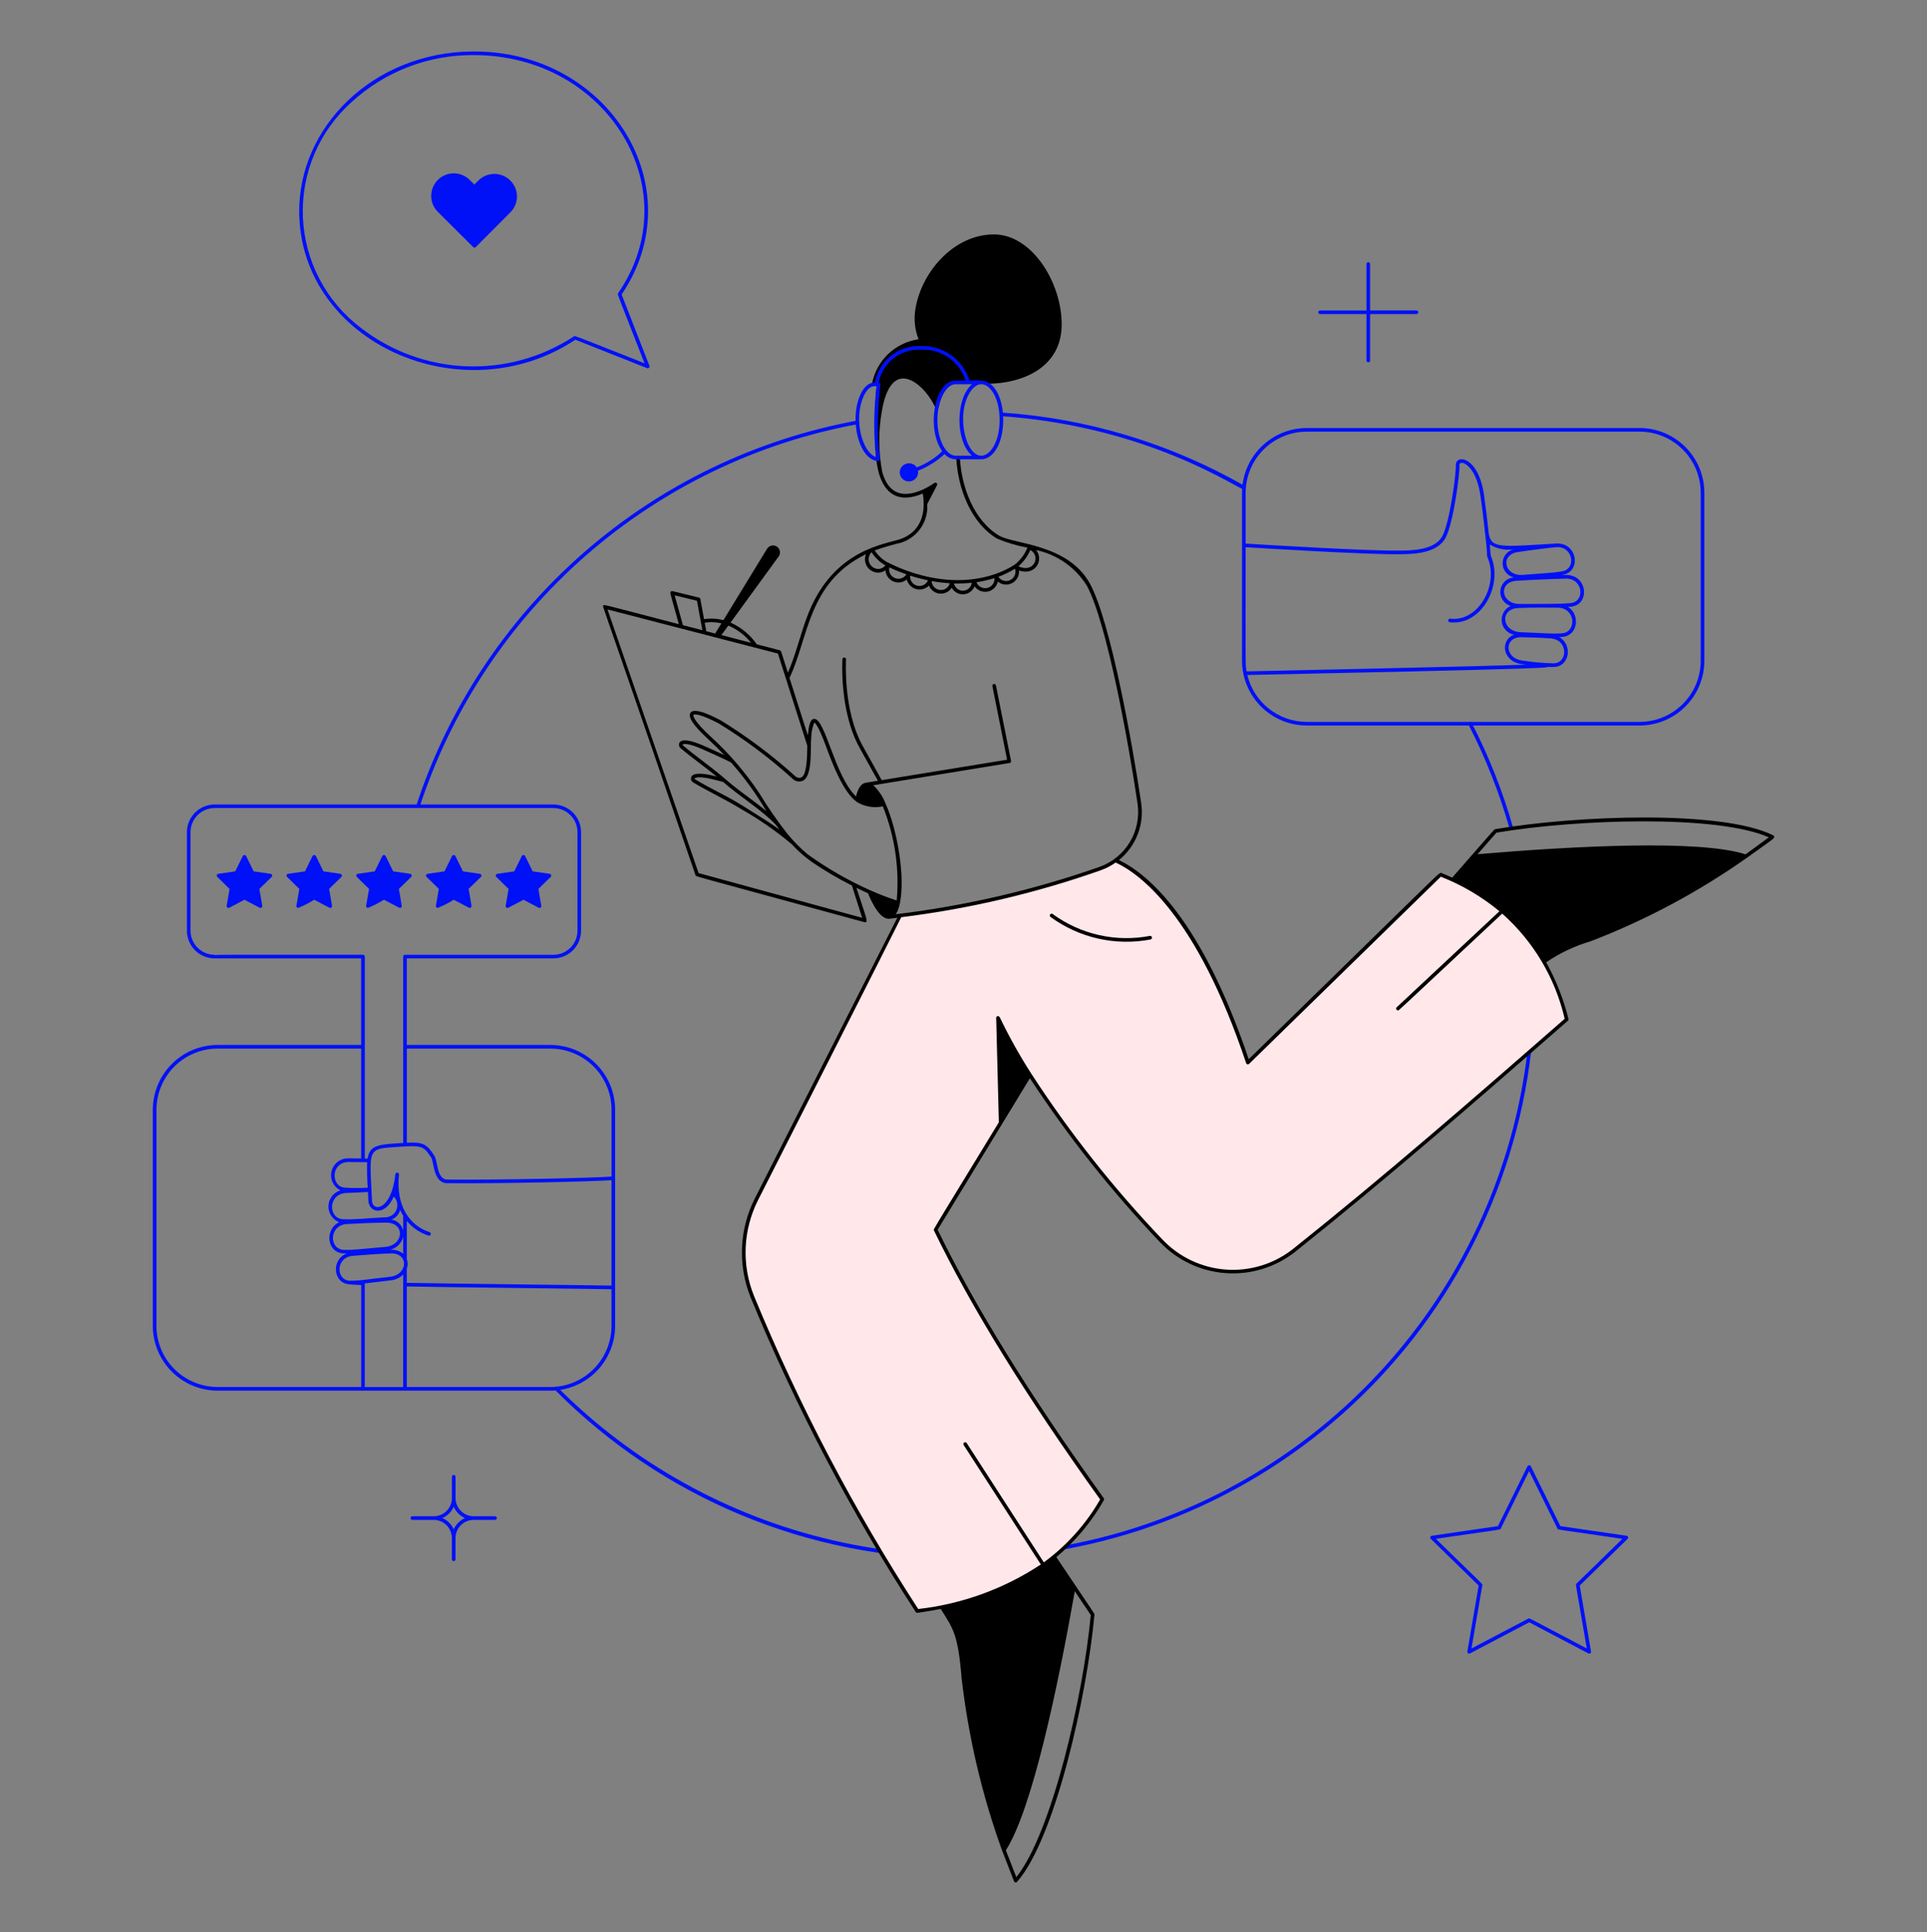 <svg width="400" height="401" viewBox="0 0 400 401" fill="none" xmlns="http://www.w3.org/2000/svg">
<rect x="0" y="0" width="400" height="401" fill="#808080" stroke="none"/>
<path d="M199.54 323.47C183.862 323.512 168.332 320.438 153.853 314.424C139.374 308.411 126.235 299.579 115.2 288.442C115.129 288.371 115.09 288.275 115.09 288.175C115.09 288.075 115.13 287.979 115.201 287.909C115.272 287.838 115.368 287.799 115.468 287.799C115.568 287.799 115.663 287.839 115.734 287.91C131.426 303.659 151.238 314.668 172.899 319.677C194.56 324.685 217.193 323.489 238.206 316.226C259.219 308.964 277.76 295.928 291.705 278.613C305.651 261.299 314.436 240.405 317.054 218.328C317.066 218.228 317.116 218.138 317.195 218.076C317.273 218.014 317.373 217.986 317.472 217.998C317.571 218.009 317.662 218.06 317.724 218.138C317.785 218.217 317.814 218.316 317.802 218.416C314.385 247.375 300.453 274.071 278.653 293.437C256.852 312.803 228.7 323.49 199.54 323.47Z" fill="#0010F7"/>
<path d="M313.376 172.038C311.247 164.549 308.381 157.29 304.82 150.368C304.779 150.28 304.774 150.179 304.805 150.087C304.837 149.996 304.903 149.919 304.989 149.875C305.075 149.831 305.175 149.821 305.268 149.849C305.361 149.877 305.44 149.939 305.488 150.024C309.073 156.987 311.958 164.29 314.1 171.824C314.128 171.92 314.117 172.023 314.07 172.111C314.022 172.199 313.941 172.264 313.845 172.293C313.749 172.321 313.646 172.31 313.558 172.262C313.47 172.214 313.404 172.134 313.376 172.038Z" fill="#0010F7"/>
<path d="M127.686 230.308C127.682 226.744 126.265 223.328 123.745 220.808C121.226 218.289 117.809 216.871 114.246 216.868H84.44V198.9H114.87C116.393 198.898 117.854 198.292 118.931 197.215C120.009 196.138 120.614 194.677 120.616 193.154V172.706C120.614 171.183 120.008 169.722 118.931 168.646C117.853 167.569 116.393 166.963 114.87 166.962H44.536C43.015 166.966 41.557 167.573 40.482 168.649C39.407 169.726 38.802 171.184 38.8 172.706V193.154C38.802 194.677 39.407 196.138 40.485 197.215C41.562 198.292 43.023 198.898 44.546 198.9H74.964V216.868H45.164C41.601 216.872 38.185 218.289 35.665 220.809C33.146 223.328 31.728 226.744 31.724 230.308V275.17C31.728 278.733 33.146 282.149 35.665 284.669C38.185 287.188 41.601 288.605 45.164 288.61H114.246C117.809 288.605 121.225 287.188 123.745 284.669C126.264 282.149 127.682 278.733 127.686 275.17V230.308ZM84.44 261.302V253.388C85.612 254.818 87.175 255.875 88.938 256.43C89.033 256.46 89.136 256.452 89.225 256.407C89.314 256.361 89.381 256.283 89.412 256.188C89.443 256.093 89.435 255.989 89.389 255.901C89.344 255.812 89.265 255.744 89.17 255.714C85.072 254.39 82.136 250.332 82.814 243.778C82.825 243.678 82.796 243.579 82.734 243.501C82.671 243.423 82.58 243.374 82.481 243.363C82.382 243.352 82.282 243.381 82.204 243.443C82.127 243.506 82.077 243.596 82.066 243.696C81.266 251.23 77.334 251.584 77.218 249.2C77.046 245.586 76.864 243.096 76.95 241.468C77.116 238.378 78.248 238.302 82.204 238.044C87.536 237.694 87.854 237.674 89.516 240.258C90.116 241.2 89.916 245.524 92.81 245.554C103.374 245.668 123.21 245.22 126.934 244.932V266.808C124.194 266.738 92.116 266.396 84.44 266.24V263.31C84.673 262.661 84.673 261.951 84.44 261.302ZM75.716 287.856V266.356C76.288 266.292 79.68 265.874 80.992 265.734C82.006 265.661 82.961 265.23 83.688 264.52V287.856H75.716ZM80.916 264.986C76.82 265.424 74.716 265.82 72.678 265.8C69.71 265.778 69.574 260.912 73.264 260.63C76.168 260.41 78.172 260.23 81.106 260.132C84.9 260.006 84.738 264.576 80.912 264.986H80.916ZM76.218 241.196C76.161 242.961 76.199 244.728 76.332 246.49C74.726 246.593 73.115 246.589 71.51 246.476C68.622 246.2 68.66 241.182 72.354 241.162L76.218 241.196ZM72 247.582C73.496 247.55 74.882 247.434 76.382 247.382C76.412 247.962 76.444 248.582 76.474 249.236C76.592 251.666 79.912 252.512 81.738 248.33C82.099 248.689 82.343 249.149 82.437 249.65C82.532 250.15 82.473 250.667 82.268 251.134C82.063 251.6 81.722 251.993 81.289 252.262C80.857 252.531 80.353 252.662 79.844 252.64C75.664 252.86 73.33 253.162 71.162 253.028C68.034 252.836 68.05 247.668 72 247.582ZM83.066 251.144C83.251 251.551 83.461 251.947 83.696 252.328V255.37C83.559 254.794 83.254 254.271 82.821 253.868C82.387 253.465 81.844 253.199 81.26 253.104C81.692 252.94 82.08 252.678 82.392 252.337C82.704 251.997 82.932 251.588 83.058 251.144H83.066ZM72.084 254.028C75.084 253.886 77.15 253.76 80.2 253.748C84.15 253.732 83.872 258.482 79.894 258.792C75.772 259.114 73.494 259.466 71.362 259.392C68.262 259.282 68.244 254.21 72.076 254.028H72.084ZM83.696 256.696V260.192C83.305 259.88 82.857 259.648 82.376 259.511C81.896 259.373 81.392 259.333 80.896 259.392C81.568 259.25 82.186 258.922 82.68 258.445C83.174 257.968 83.523 257.362 83.688 256.696H83.696ZM114.254 217.62C117.618 217.623 120.843 218.961 123.222 221.34C125.6 223.719 126.938 226.944 126.942 230.308V244.178C123.492 244.464 103.464 244.916 92.826 244.802C90.644 244.78 90.898 241.002 90.158 239.85C88.57 237.386 87.824 237.008 84.448 237.158V217.62H114.254ZM44.544 198.22V198.146C43.218 198.146 41.946 197.619 41.008 196.681C40.071 195.744 39.544 194.472 39.544 193.146V172.706C39.544 171.38 40.071 170.108 41.008 169.17C41.946 168.232 43.218 167.706 44.544 167.706H114.87C116.196 167.706 117.468 168.232 118.406 169.17C119.343 170.108 119.87 171.38 119.87 172.706V193.154C119.87 194.48 119.343 195.752 118.406 196.689C117.468 197.627 116.196 198.154 114.87 198.154H84.07C84.021 198.154 83.972 198.163 83.926 198.182C83.88 198.201 83.839 198.229 83.804 198.264C83.769 198.299 83.742 198.34 83.723 198.386C83.704 198.431 83.694 198.48 83.694 198.53V237.202C83.208 237.23 82.676 237.266 82.094 237.304C78.094 237.566 76.694 237.946 76.308 240.452L75.732 240.442V198.524C75.731 198.424 75.691 198.328 75.621 198.258C75.55 198.187 75.454 198.148 75.354 198.148C45.366 198.148 45.244 198.122 44.536 198.222L44.544 198.22ZM32.48 275.168V230.308C32.483 226.944 33.821 223.719 36.199 221.34C38.577 218.961 41.802 217.623 45.166 217.62H74.966V240.42C74.506 240.42 72.366 240.4 72.366 240.4C71.566 240.369 70.779 240.614 70.136 241.093C69.494 241.571 69.035 242.255 68.836 243.031C68.636 243.807 68.708 244.628 69.04 245.357C69.371 246.086 69.942 246.68 70.658 247.04C69.962 247.252 69.35 247.677 68.906 248.253C68.462 248.83 68.209 249.53 68.181 250.257C68.153 250.984 68.353 251.702 68.751 252.31C69.15 252.919 69.728 253.389 70.406 253.654C67.33 255.094 67.82 260.006 71.336 260.132C71.536 260.132 71.752 260.144 71.962 260.144C68.738 261.38 69.118 266.206 72.362 266.526C72.506 266.572 74.66 266.68 74.98 266.696V287.848H45.18C41.814 287.85 38.585 286.516 36.202 284.139C33.819 281.761 32.478 278.535 32.472 275.17L32.48 275.168ZM114.254 287.854H84.44V266.992C92.118 267.148 124.21 267.492 126.934 267.562V275.162C126.932 278.527 125.595 281.753 123.216 284.133C120.837 286.513 117.611 287.852 114.246 287.856L114.254 287.854Z" fill="#0010F7"/>
<path d="M56.176 181.35L52.656 180.84L51.08 177.64C51.044 177.583 50.994 177.537 50.935 177.504C50.876 177.472 50.81 177.455 50.743 177.455C50.676 177.455 50.61 177.472 50.551 177.504C50.492 177.537 50.442 177.583 50.406 177.64L48.832 180.84L45.31 181.35C45.241 181.361 45.177 181.391 45.124 181.437C45.071 181.483 45.032 181.542 45.012 181.609C44.991 181.676 44.989 181.747 45.007 181.814C45.024 181.882 45.06 181.943 45.11 181.992L47.65 184.482L47.05 187.988C47.037 188.057 47.044 188.129 47.071 188.194C47.097 188.26 47.141 188.317 47.198 188.359C47.255 188.401 47.322 188.425 47.393 188.43C47.463 188.436 47.534 188.421 47.596 188.388L50.746 186.734L53.894 188.388C53.956 188.421 54.027 188.436 54.097 188.43C54.168 188.425 54.235 188.401 54.292 188.359C54.349 188.317 54.394 188.26 54.42 188.194C54.446 188.129 54.453 188.057 54.44 187.988L53.84 184.482L56.388 181.998C56.44 181.949 56.478 181.886 56.495 181.817C56.513 181.747 56.511 181.674 56.489 181.606C56.466 181.538 56.425 181.478 56.37 181.432C56.314 181.387 56.247 181.358 56.176 181.35Z" fill="#0010F7"/>
<path d="M70.656 181.35L67.134 180.84L65.56 177.64C65.524 177.583 65.474 177.537 65.415 177.504C65.356 177.472 65.29 177.455 65.223 177.455C65.156 177.455 65.09 177.472 65.031 177.504C64.972 177.537 64.922 177.583 64.886 177.64L63.312 180.84L59.79 181.35C59.721 181.361 59.657 181.391 59.604 181.437C59.551 181.483 59.513 181.542 59.492 181.609C59.471 181.676 59.469 181.747 59.486 181.814C59.504 181.882 59.54 181.943 59.59 181.992L62.13 184.482L61.53 187.988C61.521 188.042 61.523 188.097 61.538 188.15C61.552 188.203 61.578 188.252 61.613 188.294C61.649 188.336 61.693 188.37 61.743 188.393C61.793 188.416 61.847 188.428 61.902 188.428C63.058 187.961 64.17 187.392 65.226 186.73L68.374 188.384C68.436 188.417 68.507 188.432 68.577 188.426C68.648 188.421 68.715 188.397 68.772 188.355C68.829 188.313 68.874 188.256 68.9 188.19C68.926 188.125 68.933 188.053 68.92 187.984L68.32 184.478L70.868 181.994C70.919 181.945 70.955 181.882 70.972 181.813C70.99 181.744 70.987 181.672 70.965 181.605C70.942 181.538 70.902 181.478 70.847 181.433C70.793 181.388 70.726 181.359 70.656 181.35Z" fill="#0010F7"/>
<path d="M85.136 181.35L81.614 180.84L80.04 177.64C80.004 177.583 79.954 177.537 79.895 177.504C79.836 177.472 79.77 177.455 79.703 177.455C79.636 177.455 79.57 177.472 79.511 177.504C79.452 177.537 79.402 177.583 79.366 177.64L77.79 180.84L74.27 181.35C74.201 181.361 74.137 181.391 74.084 181.437C74.031 181.483 73.993 181.542 73.972 181.609C73.951 181.676 73.949 181.747 73.966 181.814C73.984 181.882 74.02 181.943 74.07 181.992L76.61 184.482L76 187.982C75.99 188.036 75.993 188.091 76.007 188.144C76.021 188.197 76.047 188.246 76.082 188.288C76.117 188.33 76.161 188.364 76.211 188.387C76.261 188.41 76.315 188.422 76.37 188.422C77.529 187.961 78.642 187.393 79.694 186.724L82.844 188.378C82.906 188.411 82.977 188.426 83.047 188.421C83.118 188.415 83.185 188.391 83.242 188.349C83.299 188.307 83.343 188.25 83.37 188.184C83.396 188.119 83.403 188.047 83.39 187.978L82.8 184.482L85.348 181.998C85.4 181.948 85.436 181.886 85.453 181.816C85.471 181.747 85.468 181.675 85.446 181.607C85.424 181.539 85.383 181.479 85.328 181.434C85.273 181.388 85.207 181.359 85.136 181.35Z" fill="#0010F7"/>
<path d="M99.614 181.35L96.094 180.84L94.52 177.64C94.484 177.583 94.434 177.536 94.375 177.503C94.316 177.471 94.249 177.454 94.182 177.454C94.115 177.454 94.048 177.471 93.989 177.503C93.93 177.536 93.88 177.583 93.844 177.64L92.27 180.84L88.748 181.35C88.68 181.362 88.616 181.392 88.564 181.438C88.511 181.484 88.473 181.543 88.452 181.61C88.431 181.676 88.429 181.747 88.446 181.814C88.463 181.882 88.498 181.943 88.548 181.992L91.088 184.482L90.488 187.988C90.478 188.042 90.481 188.097 90.495 188.15C90.509 188.203 90.535 188.252 90.57 188.294C90.605 188.336 90.649 188.37 90.699 188.393C90.749 188.416 90.803 188.428 90.858 188.428C92.014 187.961 93.126 187.392 94.182 186.73L97.33 188.384C97.392 188.417 97.463 188.432 97.533 188.426C97.604 188.421 97.671 188.397 97.728 188.355C97.785 188.313 97.829 188.256 97.856 188.19C97.882 188.125 97.889 188.053 97.876 187.984L97.276 184.478L99.824 181.994C99.875 181.945 99.911 181.882 99.928 181.814C99.946 181.745 99.943 181.673 99.921 181.606C99.899 181.538 99.859 181.479 99.805 181.433C99.75 181.388 99.684 181.359 99.614 181.35Z" fill="#0010F7"/>
<path d="M114.094 181.35L110.574 180.84L108.998 177.64C108.962 177.583 108.912 177.537 108.853 177.504C108.794 177.472 108.728 177.455 108.661 177.455C108.594 177.455 108.528 177.472 108.469 177.504C108.41 177.537 108.36 177.583 108.324 177.64L106.75 180.84L103.23 181.35C103.16 181.359 103.095 181.389 103.041 181.434C102.987 181.479 102.947 181.538 102.925 181.605C102.903 181.672 102.9 181.744 102.917 181.812C102.934 181.88 102.969 181.943 103.02 181.992L105.568 184.482L104.968 187.988C104.955 188.057 104.962 188.129 104.988 188.194C105.015 188.26 105.059 188.317 105.116 188.359C105.173 188.401 105.24 188.425 105.311 188.43C105.381 188.436 105.452 188.421 105.514 188.388L108.664 186.734L111.812 188.388C111.874 188.421 111.945 188.436 112.015 188.43C112.086 188.425 112.153 188.401 112.21 188.359C112.267 188.317 112.311 188.26 112.337 188.194C112.364 188.129 112.371 188.057 112.358 187.988L111.758 184.482L114.306 181.998C114.358 181.949 114.396 181.886 114.413 181.817C114.431 181.747 114.429 181.674 114.407 181.606C114.384 181.538 114.343 181.478 114.288 181.432C114.232 181.387 114.165 181.358 114.094 181.35Z" fill="#0010F7"/>
<path d="M325.2 211.562C306.7 227.748 288.102 243.962 268.65 259.47C264.646 262.678 259.579 264.259 254.461 263.898C249.343 263.537 244.549 261.261 241.034 257.524C229.862 245.612 215.434 228.324 207.148 211.242L207.706 233.008L194.194 255.208C202.522 272.408 214.518 291.266 228.794 311.172C220.608 325.394 206.744 332.078 190.394 334.346C176.999 313.689 165.535 291.842 156.148 269.082C154.846 265.847 154.25 262.371 154.4 258.888C154.55 255.404 155.443 251.992 157.018 248.882L186.908 189.998C201.018 188.263 214.899 185.004 228.308 180.28C229.464 179.875 230.553 179.301 231.54 178.576C236.768 180.888 248.628 189.41 259.028 220.516L298.994 181.516C305.528 183.929 311.352 187.945 315.931 193.195C320.51 198.444 323.697 204.76 325.2 211.562Z" fill="#FFE7EA"/>
<path d="M340.344 88.83H271.256C267.693 88.834 264.277 90.251 261.757 92.771C259.238 95.29 257.82 98.706 257.816 102.27V137.134C257.821 140.697 259.238 144.112 261.758 146.631C264.277 149.15 267.693 150.567 271.256 150.572H340.344C343.907 150.568 347.323 149.151 349.843 146.632C352.362 144.113 353.78 140.697 353.784 137.134V102.27C353.78 98.706 352.362 95.29 349.843 92.771C347.323 90.251 343.907 88.834 340.344 88.83ZM302.944 96.536C302.87 95.272 306.368 96.204 307.312 102.9C308.026 107.978 308.052 108.982 308.25 110.528C308.76 114.48 308.622 115.34 308.724 115.554C311.242 121.136 307.006 129.136 301.028 128.398C300.93 128.387 300.832 128.415 300.754 128.476C300.677 128.537 300.626 128.627 300.614 128.724C300.602 128.822 300.628 128.921 300.688 129C300.748 129.078 300.836 129.13 300.934 129.144C307.518 129.944 312.134 121.398 309.436 115.308C309.42 115.078 309.364 114.28 309.25 113.016C310.712 113.901 312.435 114.254 314.128 114.016C313.481 114.19 312.911 114.576 312.509 115.112C312.107 115.647 311.896 116.302 311.909 116.972C311.923 117.642 312.16 118.288 312.583 118.807C313.006 119.326 313.591 119.689 314.244 119.838C313.539 119.887 312.874 120.182 312.363 120.67C311.853 121.159 311.529 121.81 311.448 122.512C311.368 123.214 311.535 123.922 311.921 124.514C312.308 125.106 312.889 125.543 313.564 125.752C312.953 126.028 312.446 126.492 312.116 127.077C311.787 127.661 311.652 128.335 311.732 129.001C311.811 129.667 312.101 130.291 312.559 130.781C313.017 131.271 313.619 131.603 314.278 131.728C311.314 132.83 311.804 137.394 316.012 137.844L316.852 137.936C306.76 138.336 260.852 139.278 258.758 139.336C258.638 138.719 258.579 138.092 258.584 137.464C258.532 135.37 258.568 130.102 258.568 113.566C261.788 113.766 283.472 115.104 290.5 115.026C293.246 114.994 298.358 114.938 300.1 111.544C301.706 108.43 303.048 98.282 302.946 96.536H302.944ZM316.092 137.102C312.236 136.69 312.142 132.116 315.902 132.248C318.932 132.358 319.436 132.31 321.902 132.494C325.586 132.774 325.464 137.642 322.486 137.664C320.345 137.618 318.21 137.431 316.094 137.102H316.092ZM315.692 131.212C311.668 131.072 311.27 126.326 315.168 126.186C318.146 126.078 320.288 126.1 323.288 126.112C327.124 126.128 327.328 131.188 324.244 131.436C322.156 131.604 319.6 131.342 315.694 131.212H315.692ZM315.44 125.348C311.54 125.348 310.964 120.836 314.7 120.548C317.788 120.308 324.9 120.078 325.1 120.078C328.642 120.078 329.03 124.796 326.112 125.152C324.074 125.4 319.484 125.32 315.442 125.348H315.44ZM316.136 119.308C312.274 119.636 311.302 115.164 315.022 114.578C317.464 114.196 322.708 113.544 323.272 113.544C326.534 113.544 327.184 117.968 324.376 118.544C322.382 118.938 320.148 118.966 316.138 119.308H316.136ZM353.03 137.134C353.026 140.497 351.688 143.722 349.31 146.101C346.931 148.479 343.706 149.816 340.342 149.82H271.256C268.406 149.816 265.64 148.854 263.402 147.089C261.164 145.324 259.584 142.858 258.916 140.088C261.068 140.032 265.488 139.94 271.044 139.824C338.88 138.424 315.54 138.424 322.486 138.424C325.854 138.398 326.486 133.774 323.654 132.224C323.872 132.224 324.09 132.202 324.306 132.186C327.582 131.922 328.044 127.586 325.506 125.964C325.762 125.946 325.996 125.924 326.204 125.898C330.108 125.424 329.582 119.164 324.916 119.328L324.058 119.36C324.214 119.332 324.37 119.304 324.526 119.272C328.376 118.494 327.364 112.294 322.74 112.822C311.454 113.494 309.578 113.852 309.03 110.746C308.758 108.134 308.444 105.546 308.058 102.794C306.892 94.526 302.058 94.24 302.194 96.582C302.29 98.242 300.95 108.252 299.432 111.2C297.896 114.2 293.078 114.246 290.492 114.274C283.458 114.352 261.61 113.004 258.568 112.814V102.27C258.571 98.906 259.909 95.681 262.287 93.302C264.665 90.923 267.89 89.585 271.254 89.582H340.342C343.706 89.585 346.931 90.923 349.31 93.302C351.688 95.681 353.026 98.906 353.03 102.27V137.134Z" fill="#0010F7"/>
<path d="M102.76 314.682H98.342C97.844 314.682 97.35 314.583 96.891 314.392C96.43 314.201 96.013 313.921 95.661 313.568C95.31 313.214 95.032 312.795 94.843 312.334C94.654 311.874 94.558 311.38 94.56 310.882V306.482C94.56 306.382 94.52 306.286 94.45 306.216C94.379 306.145 94.284 306.106 94.184 306.106C94.084 306.106 93.989 306.145 93.918 306.216C93.848 306.286 93.808 306.382 93.808 306.482V310.882C93.81 311.38 93.713 311.873 93.523 312.334C93.334 312.795 93.056 313.214 92.704 313.566C92.353 313.919 91.935 314.2 91.475 314.391C91.015 314.582 90.522 314.681 90.024 314.682H85.6C85.5 314.682 85.405 314.721 85.334 314.792C85.264 314.862 85.224 314.958 85.224 315.058C85.224 315.157 85.264 315.253 85.334 315.324C85.405 315.394 85.5 315.434 85.6 315.434H90.018C90.515 315.433 91.007 315.531 91.466 315.721C91.925 315.911 92.342 316.19 92.694 316.541C93.045 316.893 93.323 317.31 93.513 317.769C93.703 318.229 93.8 318.721 93.8 319.218V323.636C93.807 323.731 93.85 323.82 93.92 323.885C93.99 323.95 94.082 323.986 94.177 323.986C94.272 323.986 94.365 323.95 94.434 323.885C94.504 323.82 94.547 323.731 94.554 323.636V319.218C94.554 318.721 94.651 318.229 94.841 317.77C95.031 317.311 95.31 316.894 95.661 316.543C96.012 316.192 96.429 315.913 96.888 315.723C97.347 315.533 97.839 315.435 98.336 315.436H102.756C102.856 315.436 102.952 315.397 103.023 315.327C103.094 315.256 103.134 315.161 103.135 315.061C103.136 314.961 103.096 314.865 103.026 314.793C102.956 314.722 102.86 314.682 102.76 314.682ZM94.182 317.402C93.721 316.353 92.883 315.515 91.834 315.054C92.883 314.593 93.721 313.756 94.182 312.708C94.641 313.757 95.478 314.595 96.526 315.056C95.48 315.515 94.643 316.35 94.182 317.396V317.402Z" fill="#0010F7"/>
<path d="M294.048 64.432H284.4V54.778C284.393 54.682 284.35 54.593 284.28 54.528C284.21 54.463 284.118 54.427 284.023 54.427C283.927 54.427 283.836 54.463 283.766 54.528C283.696 54.593 283.653 54.682 283.646 54.778V64.434H273.994C273.899 64.441 273.81 64.483 273.745 64.553C273.68 64.623 273.643 64.715 273.643 64.811C273.643 64.906 273.68 64.998 273.745 65.068C273.81 65.138 273.899 65.181 273.994 65.188H283.648V74.84C283.655 74.935 283.698 75.024 283.768 75.089C283.838 75.154 283.929 75.19 284.025 75.19C284.12 75.19 284.212 75.154 284.282 75.089C284.352 75.024 284.395 74.935 284.402 74.84V65.186H294.056C294.151 65.178 294.24 65.134 294.304 65.064C294.369 64.993 294.404 64.9 294.403 64.805C294.402 64.709 294.365 64.618 294.299 64.549C294.233 64.479 294.143 64.438 294.048 64.432Z" fill="#0010F7"/>
<path d="M107.308 40.756C107.302 39.831 107.023 38.93 106.506 38.163C105.989 37.397 105.258 36.801 104.403 36.449C103.548 36.097 102.609 36.006 101.702 36.187C100.796 36.367 99.963 36.811 99.308 37.464L98.466 38.308L97.622 37.468C97.193 37.006 96.674 36.635 96.099 36.378C95.522 36.122 94.9 35.984 94.27 35.973C93.639 35.962 93.013 36.079 92.429 36.317C91.844 36.554 91.314 36.907 90.87 37.354C90.425 37.801 90.075 38.334 89.841 38.919C89.607 39.505 89.494 40.132 89.508 40.762C89.522 41.393 89.664 42.014 89.924 42.588C90.184 43.163 90.558 43.679 91.022 44.106L98.228 51.282C98.263 51.317 98.304 51.345 98.35 51.364C98.395 51.383 98.445 51.393 98.494 51.393C98.543 51.393 98.593 51.383 98.638 51.364C98.684 51.345 98.725 51.317 98.76 51.282L105.946 44.064C106.38 43.63 106.724 43.114 106.958 42.546C107.192 41.978 107.311 41.37 107.308 40.756Z" fill="#0010F7"/>
<path d="M62.112 44.11C61.932 26.31 77.492 10.892 97.97 10.684C126.4 10.356 144.068 39.024 129.032 61.116L134.804 75.916C134.831 75.984 134.837 76.059 134.822 76.13C134.807 76.202 134.771 76.268 134.719 76.32C134.667 76.371 134.6 76.406 134.529 76.421C134.457 76.436 134.382 76.429 134.314 76.402L119.436 70.506C95.932 86.044 62.386 71.11 62.112 44.11ZM98.378 11.436C88.992 11.347 79.921 14.824 73 21.166C69.648 24.156 67.002 27.852 65.251 31.988C63.5 36.125 62.689 40.598 62.876 45.086C63.063 49.574 64.243 53.964 66.332 57.941C68.42 61.917 71.365 65.381 74.954 68.082C81.23 72.939 88.867 75.714 96.797 76.018C104.727 76.323 112.554 74.141 119.184 69.78C119.228 69.75 119.262 69.726 119.628 69.846C120.536 70.144 123.496 71.314 133.79 75.394C129.9 65.418 128.68 62.382 128.35 61.404C128.178 60.898 128.244 60.94 128.3 60.858C143.054 39.454 126.2 11.436 98.378 11.436Z" fill="#0010F7"/>
<path d="M337.638 318.728L323.9 316.728L317.756 304.278C317.72 304.221 317.67 304.174 317.611 304.141C317.552 304.109 317.485 304.092 317.418 304.092C317.351 304.092 317.284 304.109 317.225 304.141C317.166 304.174 317.116 304.221 317.08 304.278L310.936 316.728L297.198 318.728C297.129 318.739 297.065 318.769 297.012 318.815C296.959 318.861 296.92 318.92 296.9 318.987C296.879 319.054 296.877 319.125 296.895 319.192C296.912 319.26 296.948 319.321 296.998 319.37L306.938 329.06L304.592 342.744C304.579 342.813 304.586 342.885 304.612 342.95C304.639 343.016 304.683 343.073 304.74 343.115C304.797 343.157 304.864 343.181 304.935 343.186C305.005 343.192 305.076 343.177 305.138 343.144L317.426 336.684L329.714 343.144C329.776 343.177 329.847 343.192 329.917 343.186C329.988 343.181 330.055 343.157 330.112 343.115C330.169 343.073 330.213 343.016 330.24 342.95C330.266 342.885 330.273 342.813 330.26 342.744L327.914 329.06L337.854 319.37C337.905 319.32 337.94 319.257 337.957 319.189C337.973 319.12 337.97 319.048 337.948 318.981C337.925 318.914 337.884 318.854 337.829 318.81C337.774 318.765 337.708 318.736 337.638 318.728ZM327.238 328.66C327.038 328.86 326.932 327.836 329.382 342.12C316.646 335.422 317.504 335.786 317.244 335.92L305.444 342.12L307.696 328.992C307.746 328.714 308.428 329.478 298.052 319.364C312.434 317.272 311.388 317.496 311.514 317.242L317.408 305.3L323.302 317.242C323.428 317.496 322.414 317.278 336.766 319.364L327.238 328.66Z" fill="#0010F7"/>
<path d="M86.4 167.22C93.056 146.901 105.067 128.754 121.17 114.688C137.272 100.622 156.869 91.159 177.898 87.294C177.996 87.276 178.097 87.297 178.18 87.354C178.262 87.411 178.318 87.498 178.336 87.596C178.354 87.694 178.332 87.795 178.276 87.877C178.219 87.959 178.132 88.016 178.034 88.034C157.137 91.872 137.661 101.275 121.659 115.252C105.657 129.229 93.72 147.263 87.106 167.454C87.065 167.534 86.997 167.597 86.914 167.632C86.831 167.666 86.738 167.669 86.652 167.641C86.567 167.613 86.494 167.554 86.448 167.477C86.401 167.4 86.385 167.308 86.4 167.22Z" fill="#0010F7"/>
<path d="M368.074 173.362C357.37 168.048 327.15 169.234 310.356 172.084C310.292 172.102 310.282 172.084 310.156 172.212C309.756 172.6 308.314 174.306 301.442 182.138C300.69 181.798 299.923 181.471 299.142 181.158C299.062 181.126 298.92 181.158 298.524 181.49C297.278 182.546 291.362 188.44 259.204 219.828C249.352 190.668 238.33 181.428 232.27 178.496C234.004 177.091 235.342 175.259 236.15 173.179C236.959 171.099 237.21 168.844 236.88 166.638C235.062 154.3 230.5 128.912 226.246 121.136C221.694 112.826 210.43 112.988 207.362 111.146C202.084 107.972 199.562 101 199.24 94.926C199.23 94.83 199.184 94.741 199.11 94.678C199.037 94.616 198.942 94.584 198.846 94.589C198.75 94.594 198.659 94.636 198.593 94.706C198.526 94.776 198.49 94.869 198.49 94.966C198.816 101.296 201.474 108.484 206.974 111.79C208.998 112.64 211.109 113.263 213.27 113.65C212.718 115.046 211.803 116.269 210.62 117.194C209.363 117.995 208.016 118.646 206.606 119.132C194 123.482 181.742 115.094 184.478 116.864C183.298 116.25 182.296 115.343 181.566 114.232C183.372 113.596 185.21 113.057 187.072 112.616C188.736 112.08 190.172 111.002 191.151 109.554C192.13 108.106 192.595 106.371 192.472 104.628L194.504 100.696C194.537 100.625 194.547 100.547 194.534 100.47C194.52 100.394 194.483 100.323 194.428 100.269C194.373 100.214 194.302 100.178 194.225 100.165C194.149 100.153 194.07 100.164 194 100.198C193.265 100.714 192.487 101.165 191.674 101.548C187.408 103.524 184.372 102.488 183.134 97.948C182.336 93.775 182.309 89.492 183.056 85.31C183.526 82.53 184.68 78.53 187.5 78.548C189.922 78.548 192.77 81.548 194.138 84.566C194.172 84.636 194.228 84.695 194.297 84.732C194.366 84.77 194.445 84.785 194.523 84.776C194.601 84.767 194.675 84.734 194.733 84.682C194.792 84.63 194.833 84.56 194.85 84.484C195.422 81.646 196.8 79.638 198.338 79.638C198.538 79.638 204.564 79.602 205.226 79.638C212.296 79.536 220.382 76.268 220.382 67.31C220.382 58.682 214.24 48.652 206.318 48.652C197.718 48.652 190.918 56.922 189.946 64.652C189.704 66.6 189.953 68.578 190.67 70.406C188.288 70.749 186.073 71.831 184.338 73.499C182.603 75.168 181.436 77.338 181 79.706C180.976 79.802 180.992 79.905 181.043 79.99C181.095 80.075 181.177 80.137 181.274 80.162C181.274 80.162 181.674 80.144 181.952 80.124C181.587 84.384 181.51 88.665 181.722 92.936C181.922 100.452 184.722 105.312 191.546 102.424C192.268 106.65 191.02 110.486 186.832 111.904C183.77 112.948 173.232 114.006 167.914 127.016C166.294 130.976 165.264 135.742 163.542 139.616C162.728 137.06 162.386 135.924 162.204 135.416C162.052 134.994 162.064 134.97 161.506 134.864L157.094 133.722C155.724 131.748 153.839 130.188 151.644 129.212L161.6 115.534C161.722 115.377 161.81 115.196 161.859 115.004C161.908 114.811 161.917 114.611 161.885 114.415C161.853 114.218 161.781 114.031 161.674 113.864C161.566 113.697 161.425 113.554 161.26 113.444C161.095 113.333 160.908 113.258 160.713 113.223C160.517 113.188 160.317 113.194 160.123 113.24C159.93 113.286 159.748 113.371 159.589 113.491C159.431 113.61 159.298 113.761 159.2 113.934L150.162 128.714C148.852 128.367 147.483 128.295 146.144 128.504L145.372 124.318C145.358 124.246 145.325 124.18 145.275 124.127C145.225 124.074 145.161 124.037 145.09 124.02L139.6 122.682C139.366 122.624 139.078 122.754 139.182 123.248C139.308 123.848 139.756 125.348 140.914 129.538C129.62 126.614 126.558 125.772 125.67 125.612C125.038 125.496 125.162 125.826 125.27 126.142C125.832 127.928 129.058 136.884 144.374 181.64C144.476 181.934 142.262 181.24 179.48 191.398C179.902 191.45 179.988 191.236 179.768 190.398C179.512 189.41 178.832 187.56 177.78 184.256C178.58 184.656 179.38 185.028 180.18 185.39C180.96 187.34 182.78 191.104 184.82 190.65C185.302 190.594 185.78 190.534 186.256 190.474C183.036 196.82 156.688 248.718 156.688 248.718C155.088 251.877 154.182 255.343 154.029 258.881C153.877 262.42 154.482 265.95 155.804 269.236C165.191 292.019 176.668 313.884 190.09 334.55C190.248 334.794 190.47 334.72 190.922 334.654C192.407 334.44 193.856 334.192 195.268 333.91C197.886 338.04 198.868 339.224 199.608 348.29C201.014 360.506 203.837 372.518 208.02 384.082L210.49 390.434C210.513 390.494 210.551 390.547 210.601 390.589C210.651 390.63 210.711 390.657 210.774 390.669C210.838 390.68 210.903 390.675 210.964 390.653C211.025 390.631 211.08 390.594 211.122 390.546C219.006 381.564 225.622 352.06 227.18 335.102C227.18 334.846 227.638 335.634 219.272 323.16C223.239 319.841 226.58 315.838 229.136 311.342C229.17 311.28 229.187 311.209 229.183 311.139C229.18 311.068 229.156 311 229.116 310.942C213.658 289.398 202.374 271.166 194.632 255.218L213.782 223.774C221.732 235.899 230.764 247.279 240.768 257.774C244.362 261.556 249.241 263.857 254.446 264.224C259.651 264.591 264.805 262.998 268.894 259.758C287.668 244.782 305.62 229.196 325.458 211.84C325.511 211.794 325.549 211.735 325.57 211.668C325.591 211.602 325.593 211.531 325.576 211.464C324.559 207.361 323.004 203.411 320.952 199.716C323.778 197.785 326.891 196.311 330.176 195.35C341.667 190.935 352.566 185.112 362.624 178.016C366.308 175.396 367.61 174.466 368.062 174.068C368.4 173.772 368.298 173.482 368.074 173.362ZM213.874 114.162C214.266 114.362 214.579 114.688 214.764 115.087C214.949 115.486 214.994 115.936 214.894 116.364C214.793 116.792 214.552 117.174 214.209 117.449C213.865 117.724 213.44 117.877 213 117.882C212.445 117.9 211.894 117.777 211.4 117.524C212.466 116.602 213.309 115.45 213.866 114.156L213.874 114.162ZM210.696 118.044C210.789 118.335 210.811 118.644 210.763 118.945C210.714 119.247 210.594 119.533 210.414 119.78C210.234 120.027 209.999 120.228 209.727 120.367C209.455 120.506 209.154 120.579 208.848 120.58C208.528 120.58 208.213 120.5 207.932 120.349C207.651 120.197 207.411 119.977 207.236 119.71C208.435 119.259 209.591 118.699 210.688 118.038L210.696 118.044ZM206.428 119.988C206.465 120.451 206.334 120.912 206.058 121.286C205.783 121.66 205.383 121.923 204.93 122.026C204.477 122.13 204.002 122.066 203.591 121.848C203.181 121.63 202.863 121.271 202.696 120.838C203.958 120.649 205.203 120.363 206.42 119.982L206.428 119.988ZM201.714 120.954C201.66 121.406 201.441 121.824 201.099 122.125C200.757 122.427 200.316 122.592 199.86 122.59C199.429 122.589 199.011 122.44 198.676 122.167C198.341 121.895 198.111 121.516 198.022 121.094C199.252 121.124 200.482 121.075 201.706 120.948L201.714 120.954ZM193.388 120.596C194.636 120.818 195.895 120.971 197.16 121.054C197.048 121.457 196.807 121.812 196.474 122.064C196.141 122.317 195.734 122.454 195.316 122.454C194.815 122.452 194.334 122.258 193.974 121.911C193.613 121.563 193.4 121.09 193.38 120.59L193.388 120.596ZM188.932 119.474C190.149 119.861 191.384 120.187 192.634 120.45C192.448 120.874 192.116 121.218 191.699 121.419C191.282 121.62 190.806 121.666 190.359 121.547C189.911 121.429 189.52 121.154 189.257 120.773C188.994 120.391 188.876 119.928 188.924 119.468L188.932 119.474ZM184.6 117.754C185.757 118.296 186.942 118.779 188.148 119.202C187.905 119.591 187.533 119.882 187.097 120.023C186.66 120.164 186.188 120.147 185.764 119.973C185.339 119.8 184.989 119.482 184.776 119.076C184.563 118.67 184.501 118.201 184.6 117.754ZM180.924 114.61C181.639 115.74 182.622 116.676 183.786 117.336C183.608 117.568 183.378 117.757 183.115 117.886C182.852 118.016 182.563 118.083 182.27 118.084C181.874 118.069 181.491 117.938 181.168 117.709C180.845 117.479 180.597 117.16 180.453 116.791C180.309 116.422 180.276 116.019 180.359 115.631C180.441 115.244 180.635 114.888 180.916 114.61H180.924ZM151.188 129.828C153.034 130.606 154.654 131.836 155.898 133.406L149.742 131.806L151.188 129.828ZM149.75 129.372C149.018 130.572 148.55 131.284 148.472 131.486L146.604 131L146.278 129.234C147.433 129.049 148.613 129.096 149.75 129.372ZM140.042 123.554L144.67 124.682L145.8 130.79L141.754 129.742L140.042 123.554ZM178.964 190.482L145.01 181.196L126.1 126.482L161.48 135.64L167.578 154.77C167.542 158.47 167.29 160.802 166.368 161.334C166.175 161.415 165.964 161.444 165.756 161.419C165.547 161.393 165.35 161.313 165.182 161.188C160.343 156.794 155.101 152.866 149.526 149.456C148.176 148.754 144.186 146.682 143.326 147.922C142.726 148.78 143.956 150.616 146.978 153.38C148.19 154.496 149.324 155.612 150.366 156.718C148.894 156.024 147.132 155.24 145.998 154.74C143.258 153.54 141.546 153.326 141.048 154.122C140.943 154.317 140.911 154.543 140.96 154.759C141.008 154.976 141.132 155.168 141.31 155.3C143.268 156.98 146.52 159.324 148.78 161.16C147.426 160.806 144.02 159.976 143.474 161.274C143.402 161.484 143.408 161.713 143.49 161.919C143.572 162.126 143.725 162.296 143.922 162.4C146.572 164.014 151.486 166.382 153.922 167.958C157.617 170.046 161.109 172.474 164.354 175.21C165.603 176.572 166.992 177.8 168.498 178.872C171.169 180.688 173.956 182.329 176.84 183.784L178.964 190.482ZM154.964 165.17C149.836 161.358 152.032 162.644 145.882 157.952C144.42 156.834 142.908 155.68 141.798 154.728C141.7 154.644 141.67 154.544 141.686 154.528C141.702 154.512 142.256 153.928 145.686 155.434C147.322 156.156 150.27 157.474 151.738 158.234C154.515 161.363 156.979 164.756 159.094 168.366C157.776 167.25 156.33 166.176 154.962 165.16L154.964 165.17ZM161.074 171.204C161.307 171.522 161.546 171.842 161.79 172.162C159.936 170.83 157.86 169.54 156.166 168.486C153.84 166.959 151.43 165.565 148.946 164.312C147.288 163.434 145.576 162.526 144.314 161.756C144.204 161.69 144.156 161.594 144.168 161.566C144.18 161.538 144.636 160.88 148.272 161.806C148.638 161.9 149.31 162.074 150.104 162.284C153.52 165.296 158.15 168.096 161.072 171.194L161.074 171.204ZM180.62 184.762C176.042 182.72 171.686 180.213 167.62 177.282C166.032 175.948 164.58 174.46 163.284 172.842C161.224 170.196 159.32 167.434 157.58 164.568C154.7 160.261 151.309 156.318 147.482 152.826C144.16 149.788 143.802 148.548 143.938 148.354C143.948 148.343 143.961 148.334 143.974 148.328C144.16 148.238 145.138 148.02 149.174 150.128C154.701 153.51 159.896 157.406 164.69 161.766C164.713 161.789 164.74 161.809 164.768 161.826C165.051 162.028 165.384 162.15 165.731 162.179C166.079 162.208 166.427 162.143 166.74 161.99C168.74 160.838 168.17 155.072 168.388 153.08C168.417 152.01 168.63 150.954 169.018 149.958C169.13 149.978 169.776 150.306 171.418 154.77C172.714 158.298 174.99 164.482 177.972 166.512C179.568 167.437 181.451 167.735 183.254 167.348C185.741 173.54 186.729 180.233 186.136 186.88C184.258 186.275 182.416 185.564 180.618 184.752L180.62 184.762ZM185.958 189.75C186.376 189.036 186.661 188.252 186.798 187.436C187.962 181.756 186.166 171.99 183.828 166.78C183.275 165.332 182.4 164.029 181.268 162.97L209.556 158.35C209.606 158.342 209.654 158.324 209.696 158.297C209.739 158.27 209.776 158.235 209.805 158.193C209.834 158.152 209.854 158.105 209.864 158.056C209.874 158.006 209.874 157.955 209.864 157.906L206.734 142.252C206.714 142.154 206.657 142.068 206.574 142.012C206.491 141.957 206.389 141.937 206.291 141.957C206.193 141.976 206.107 142.034 206.052 142.117C205.996 142.2 205.976 142.302 205.996 142.4L209.05 157.67L183.026 161.91C182.384 160.758 179.536 155.64 179.068 154.79C174.954 147.34 175.612 136.954 175.62 136.85C175.625 136.751 175.591 136.655 175.525 136.582C175.46 136.509 175.368 136.464 175.27 136.457C175.172 136.45 175.076 136.482 175.001 136.546C174.926 136.609 174.879 136.7 174.87 136.798C174.87 136.904 174.186 147.506 178.408 155.154C178.85 155.954 181.408 160.554 182.238 162.038L179.762 162.438C178.81 162.554 178.116 163.514 177.694 165.292C173.246 161.068 171.278 148.892 168.942 149.194C168.142 149.29 167.916 150.544 167.684 152.614L163.878 140.682C167.82 132.554 167.662 120.846 179.766 115.016C179.592 115.431 179.522 115.884 179.562 116.333C179.603 116.782 179.753 117.214 179.999 117.592C180.245 117.97 180.58 118.282 180.975 118.5C181.369 118.719 181.811 118.837 182.262 118.846C182.812 118.846 183.349 118.675 183.798 118.356C183.831 118.853 184 119.332 184.287 119.74C184.575 120.148 184.969 120.468 185.427 120.666C185.885 120.864 186.388 120.932 186.882 120.862C187.376 120.792 187.841 120.587 188.226 120.27C188.342 120.742 188.582 121.175 188.922 121.523C189.261 121.871 189.688 122.122 190.157 122.25C190.626 122.378 191.121 122.379 191.59 122.251C192.059 122.124 192.486 121.873 192.826 121.526C193.008 121.981 193.312 122.377 193.704 122.672C194.096 122.966 194.562 123.146 195.05 123.194C195.538 123.241 196.029 123.153 196.471 122.94C196.912 122.726 197.286 122.395 197.552 121.984C197.793 122.419 198.152 122.778 198.589 123.017C199.025 123.257 199.521 123.367 200.018 123.336C200.515 123.305 200.992 123.134 201.396 122.842C201.799 122.55 202.111 122.15 202.296 121.688C202.597 122.115 203.015 122.445 203.501 122.638C203.986 122.832 204.517 122.879 205.029 122.775C205.541 122.671 206.012 122.42 206.384 122.053C206.755 121.686 207.012 121.218 207.122 120.708C207.531 121.045 208.03 121.255 208.557 121.31C209.085 121.365 209.617 121.263 210.086 121.017C210.556 120.772 210.943 120.393 211.198 119.928C211.454 119.464 211.566 118.934 211.522 118.406C212 118.561 212.501 118.638 213.004 118.634C213.521 118.627 214.025 118.475 214.458 118.193C214.891 117.911 215.235 117.513 215.45 117.043C215.666 116.574 215.743 116.053 215.674 115.541C215.605 115.029 215.392 114.547 215.06 114.152C217.215 114.613 219.256 115.501 221.062 116.764C222.868 118.026 224.403 119.638 225.576 121.504C229.776 129.188 234.316 154.464 236.126 166.756C236.541 169.533 235.975 172.367 234.525 174.772C233.076 177.177 230.833 179.001 228.184 179.932C214.506 184.724 200.346 188.012 185.956 189.74L185.958 189.75ZM223.104 330.24L226.42 335.182C224.844 352.116 218.27 380.514 210.962 389.582L208.794 384.004C214.254 375.46 219.554 350.282 223.102 330.23L223.104 330.24ZM324.79 211.44C305.028 228.73 287.134 244.262 268.428 259.184C264.487 262.307 259.52 263.842 254.503 263.489C249.487 263.135 244.785 260.918 241.32 257.274C231.191 246.665 222.071 235.138 214.078 222.84C211.662 219.088 209.482 215.189 207.552 211.166C207.21 210.622 206.784 210.946 206.784 211.25C206.784 211.25 206.784 211.25 207.338 232.914C196.998 249.896 194.492 253.914 193.952 254.942C193.752 255.342 193.828 255.29 193.868 255.37C201.608 271.352 212.894 289.614 228.364 311.192C225.421 316.312 221.437 320.759 216.67 324.246L200.644 299.462C200.586 299.389 200.504 299.34 200.412 299.324C200.321 299.308 200.226 299.327 200.148 299.377C200.069 299.427 200.012 299.504 199.987 299.593C199.962 299.683 199.971 299.778 200.012 299.862L216.056 324.682C208.419 329.73 199.696 332.899 190.6 333.93C177.257 313.365 165.844 291.61 156.506 268.944C155.224 265.758 154.636 262.334 154.784 258.903C154.932 255.472 155.811 252.112 157.362 249.048C157.362 249.048 186.71 191.218 187.076 190.356C201.172 188.614 215.038 185.355 228.434 180.636C229.554 180.242 230.614 179.695 231.584 179.01C236.42 181.228 248.312 189.652 258.67 220.636C258.69 220.696 258.726 220.75 258.773 220.793C258.82 220.836 258.877 220.866 258.939 220.881C259.001 220.896 259.066 220.895 259.127 220.878C259.189 220.861 259.245 220.828 259.29 220.784L299.08 181.948C303.49 183.676 307.597 186.097 311.246 189.118L289.93 209.04C289.874 209.091 289.836 209.158 289.819 209.232C289.802 209.305 289.808 209.383 289.835 209.453C289.863 209.523 289.911 209.584 289.974 209.626C290.036 209.669 290.11 209.692 290.186 209.692C290.416 209.692 288.902 211.03 311.822 189.61C318.307 195.359 322.839 202.987 324.788 211.432L324.79 211.44ZM362.344 177.304C352.71 174.22 327.01 175.558 306.702 177.28L310.622 172.81C327.392 169.984 356.528 169.044 367.174 173.778L362.344 177.304Z" fill="black"/>
<path d="M218.074 190.308C218.033 190.28 217.998 190.244 217.971 190.203C217.944 190.161 217.925 190.115 217.916 190.067C217.907 190.018 217.908 189.968 217.918 189.92C217.928 189.871 217.947 189.825 217.975 189.785C218.003 189.744 218.039 189.709 218.08 189.682C218.121 189.655 218.167 189.636 218.216 189.627C218.265 189.618 218.315 189.618 218.363 189.628C218.411 189.638 218.457 189.658 218.498 189.686C221.369 191.788 224.642 193.277 228.113 194.06C231.584 194.843 235.179 194.903 238.674 194.238C238.772 194.218 238.874 194.238 238.957 194.293C239.04 194.349 239.097 194.435 239.117 194.533C239.137 194.63 239.117 194.732 239.061 194.815C239.006 194.898 238.92 194.956 238.822 194.976C235.228 195.66 231.532 195.599 227.963 194.796C224.394 193.993 221.028 192.465 218.074 190.308Z" fill="black"/>
<path d="M204.432 79.098C203.378 78.918 202.305 78.882 201.242 78.99C200.591 76.861 199.257 75.006 197.446 73.711C195.636 72.416 193.449 71.753 191.224 71.826C188.97 71.696 186.747 72.396 184.975 73.793C183.202 75.191 182.003 77.19 181.604 79.412L181.272 79.424C180.226 79.478 179.224 80.44 178.522 82.062C176.296 87.208 178.27 95.38 182.244 95.706H182.274C182.326 95.706 182.376 95.695 182.424 95.674C182.471 95.654 182.513 95.623 182.548 95.586C183.042 95.056 181.43 92.662 182.718 79.97C182.744 79.91 182.755 79.846 182.752 79.781C182.748 79.717 182.73 79.654 182.698 79.597C182.666 79.541 182.622 79.493 182.569 79.457C182.515 79.42 182.454 79.397 182.39 79.388C182.792 77.377 183.908 75.58 185.532 74.328C187.156 73.076 189.177 72.454 191.224 72.576C193.251 72.484 195.251 73.062 196.916 74.221C198.581 75.38 199.818 77.055 200.436 78.988H198.368C193.864 78.988 192.286 89.116 195.586 93.652C194.071 95.117 192.269 96.254 190.294 96.992C190.061 96.653 189.727 96.398 189.34 96.261C188.953 96.125 188.532 96.115 188.139 96.233C187.746 96.35 187.4 96.59 187.151 96.917C186.903 97.244 186.764 97.641 186.756 98.052C186.763 98.315 186.823 98.573 186.934 98.812C187.045 99.05 187.204 99.263 187.401 99.438C187.598 99.612 187.829 99.744 188.079 99.825C188.329 99.906 188.593 99.935 188.855 99.909C189.117 99.884 189.37 99.805 189.6 99.677C189.83 99.549 190.031 99.375 190.191 99.166C190.35 98.957 190.465 98.717 190.528 98.462C190.591 98.207 190.6 97.941 190.556 97.682C190.577 97.678 190.598 97.673 190.618 97.666C192.631 96.865 194.48 95.701 196.072 94.232C196.361 94.561 196.714 94.827 197.109 95.014C197.505 95.201 197.935 95.305 198.372 95.32C204.254 95.32 203.934 95.36 204.436 95.214C209.514 93.726 209.516 80.584 204.432 79.098ZM181.832 94.858C179.048 93.928 177.124 87.204 179.218 82.36C179.794 81.03 180.578 80.214 181.31 80.176L181.95 80.152C181.36 85.034 181.318 89.966 181.826 94.858H181.832ZM198.374 94.604V94.57C196.32 94.57 194.584 91.17 194.584 87.156C194.584 83.142 196.32 79.742 198.374 79.742H201.774C198.324 82.63 198.254 91.594 201.762 94.57C199.55 94.57 198.71 94.576 198.368 94.604H198.374ZM204.23 94.492C200.63 95.552 198.246 86.222 201.362 81.378C202.032 80.332 203.036 79.468 204.228 79.82C205.854 80.296 207.502 82.968 207.502 87.156C207.502 91.344 205.85 94.016 204.224 94.492H204.23Z" fill="#0010F7"/>
<path d="M258.2 101.566C257.01 101.566 238.572 88.502 207.854 86.366C207.756 86.357 207.666 86.31 207.602 86.235C207.539 86.16 207.507 86.063 207.514 85.965C207.52 85.867 207.565 85.776 207.639 85.71C207.712 85.645 207.808 85.611 207.906 85.616C225.67 86.811 242.931 92.022 258.388 100.858C258.463 100.897 258.522 100.961 258.556 101.039C258.59 101.117 258.597 101.204 258.575 101.286C258.554 101.368 258.505 101.441 258.436 101.491C258.368 101.542 258.285 101.568 258.2 101.566Z" fill="#0010F7"/>
</svg>
